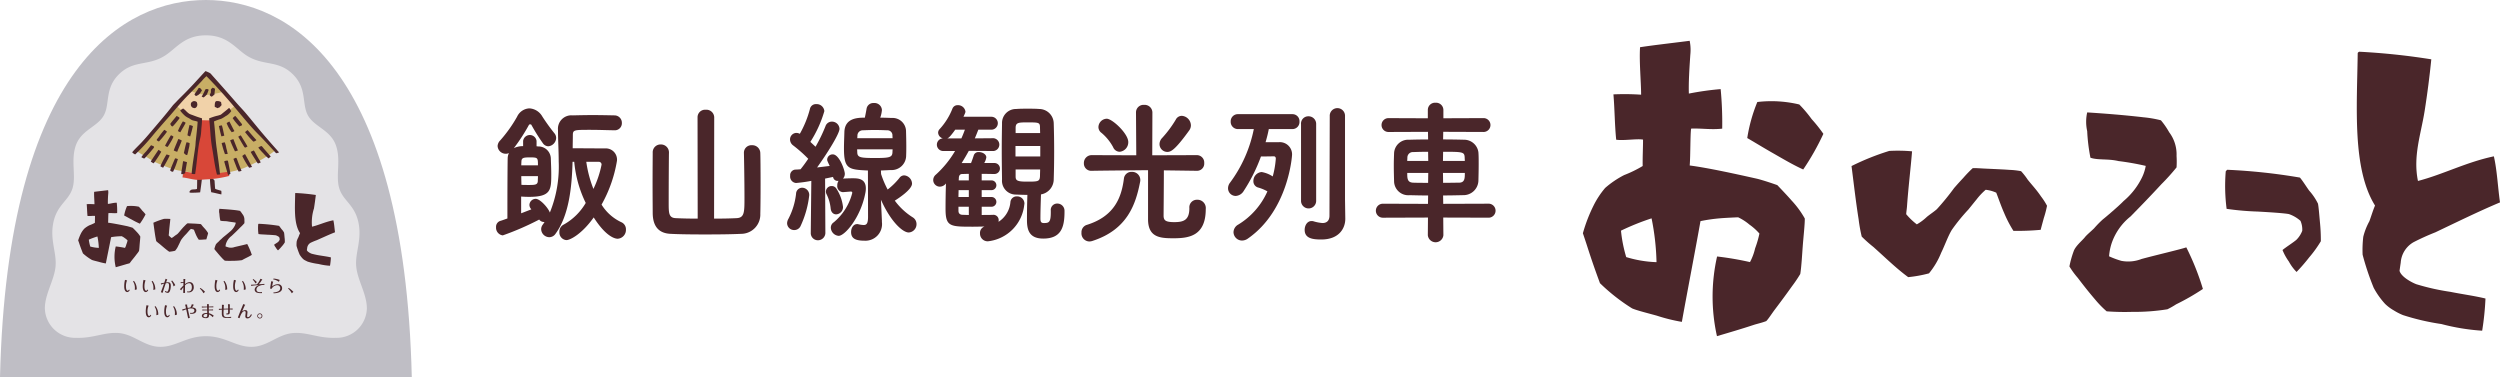<svg xmlns="http://www.w3.org/2000/svg" viewBox="0 0 287.811 43.401"><defs><style>.a{fill:#bfbec5;}.a,.b,.c,.d,.e,.f{fill-rule:evenodd;}.b{fill:#e4e3e6;}.c,.g{fill:#4a262a;}.d{fill:#f1d2a9;}.e{fill:#c8ae65;}.f{fill:#d84738;}</style></defs><path class="a" d="M0,43.401C.857,7.528,14.381,0,23.705,0S46.551,7.528,47.407,43.401Z"/><path class="b" d="M23.705,4.068c2.518,0,3.407,1.524,4.753,2.366C30.37,7.621,32.004,6.89,33.692,8.531c1.686,1.639,1.031,3.417,1.751,4.74.728,1.328,2.546,1.661,3.205,3.396.65,1.73-.033,3.563.408,5.007.44,1.45,1.77,1.876,2.206,3.923.433,2.029-.405,3.506-.25,5.093.149,1.582,1.223,3.167,1.223,4.815a3.482,3.482,0,0,1-3.6,3.387c-2.049.072-3.347-.731-5.045-.535-1.697.208-2.857,1.573-4.647,1.573-1.803,0-3.017-1.226-5.239-1.226s-3.44,1.226-5.234,1.226-2.954-1.365-4.652-1.573c-1.703-.196-2.996.607-5.045.535a3.488,3.488,0,0,1-3.609-3.387c0-1.648,1.076-3.233,1.229-4.815.158-1.586-.674-3.064-.247-5.093C6.58,23.55,7.905,23.124,8.349,21.674c.441-1.444-.241-3.278.409-5.007.659-1.735,2.477-2.068,3.2-3.396.724-1.323.069-3.101,1.759-4.74,1.681-1.641,3.323-.91,5.226-2.098,1.355-.841,2.24-2.366,4.761-2.366"/><path class="c" d="M23.24,20.643c-.049.486-.129,1.011-.198,1.501a9.029,9.029,0,0,1-1.205.037.726.726,0,0,1-.016-.155c.065-.048.105-.149.21-.181.186-.067.465-.013.65-.099.013-.392.018-.783.018-1.181a.472.472,0,0,1,.541.078"/><path class="c" d="M24.776,21.744c.214.088.461.146.699.223a1.454,1.454,0,0,1,.007.416c-.4-.079-.771-.184-1.167-.254a12.538,12.538,0,0,1-.146-1.562c0-.015.004-.028.013-.028.097.028.223.013.312.045a.565.565,0,0,1,.202.203,2.12,2.12,0,0,1,.016.242c.024.223.024.493.065.716"/><path class="d" d="M27.112,12.161a6.246,6.246,0,0,1-.917.762c-.153.106-.323.232-.496.347a3.46,3.46,0,0,1-.498.341c-.142.06-.31.088-.472.15a3.637,3.637,0,0,1-.472.152,5.232,5.232,0,0,1-1.039-.031c-.154-.028-.315-.061-.461-.09-.152-.031-.328-.039-.46-.079a3.029,3.029,0,0,1-.505-.324,9.075,9.075,0,0,1-1.5-1.247,5.602,5.602,0,0,1,.752-.831c.263-.269.509-.559.78-.795.013-.012.021-.043.049-.04a5.317,5.317,0,0,1,.893.286,4.571,4.571,0,0,0,.481.09,2.628,2.628,0,0,0,.493.09,5.383,5.383,0,0,0,.974-.157c.206-.031.489-.076.743-.13a1.382,1.382,0,0,1,.226-.057c.109.015.287.291.372.384.344.386.74.827,1.059,1.181"/><path class="e" d="M23.721,8.425c.086-.006.199.144.28.242.238.262.493.567.711.825.336.384.667.733.95,1.101a13.445,13.445,0,0,1-1.86.347H23.73a7.213,7.213,0,0,1-1.851-.484c.278-.347.61-.658.916-.982.328-.339.618-.704.926-1.048"/><path class="e" d="M24.274,13.918c.259-.17.607-.17.897-.32a5.687,5.687,0,0,0,.482-.347c.457-.328.954-.712,1.422-1.107,1.573,1.714,3.077,3.43,4.642,5.142a11.43,11.43,0,0,1-2.462,1.518,12.643,12.643,0,0,1-1.257.576,10.274,10.274,0,0,1-2.838.582,13.781,13.781,0,0,1-.173-1.507c-.054-.493-.159-.99-.239-1.492-.114-.736-.238-1.486-.343-2.24-.021-.124-.013-.256-.042-.377a1.077,1.077,0,0,1-.089-.428"/><path class="e" d="M22.969,13.777c0,.012.008.018.02.025-.057,1.129-.23,2.298-.351,3.442-.073.629-.198,1.266-.311,1.938a2.671,2.671,0,0,1-.138.643c-.081.076-.38,0-.514-.03-.194-.025-.372-.054-.514-.079a6.999,6.999,0,0,1-1.592-.359c-.54-.2-1.144-.42-1.681-.682-.381-.19-.743-.432-1.12-.655a12.595,12.595,0,0,1-1.098-.668c1.41-1.727,3.149-3.445,4.616-5.166.404.254.69.625,1.054.879a4.491,4.491,0,0,0,.47.291,5.113,5.113,0,0,0,.481.299c.202.091.488.043.679.121"/><path class="f" d="M22.99,13.803c.392.07.885.031,1.31.07.182.982.31,1.995.436,3.002.066.499.162.996.215,1.489.071.519.096,1.038.177,1.56.348-.004.781-.129,1.124-.135.105.102.105.309.149.465a12.758,12.758,0,0,1-2.664.398c-.319.016-.662.063-.974.057-.598-.025-1.213-.235-1.753-.28a4.691,4.691,0,0,1,.129-.683c.363.015.651.114,1.018.119a8.999,8.999,0,0,0,.275-1.361c.202-1.142.323-2.397.465-3.619a5.336,5.336,0,0,0,.081-.719c-.008-.115-.076-.257.012-.365"/><path class="c" d="M23.657,8.184a4.123,4.123,0,0,1,.538.241,3.065,3.065,0,0,1,.262.284c.921,1.027,1.842,2.065,2.748,3.111.332.381.686.745,1.014,1.123.659.773,1.287,1.566,1.933,2.333.574.676,1.144,1.329,1.742,1.998.037.042.073.105.117.15.036.031.117.073.093.141-.097,0-.19.085-.291.073-.061-.013-.202-.185-.27-.259-.59-.638-1.201-1.313-1.799-1.912-.716-.71-1.355-1.482-1.989-2.232-1.29-1.558-2.615-3.074-3.985-4.465a4.322,4.322,0,0,0-.53.547c-.522.553-1.05,1.111-1.592,1.649-.711.718-1.358,1.507-2.02,2.277-.677.766-1.346,1.521-2.001,2.301a22.632,22.632,0,0,1-2.065,2.235.895.895,0,0,1-.344-.251c.336-.398.719-.751,1.079-1.132.36-.389.708-.781,1.039-1.181.849-.997,1.705-1.981,2.514-3.022.166-.206.359-.375.537-.573.36-.375.739-.733,1.104-1.114.364-.378.727-.75,1.075-1.139.367-.395.723-.798,1.091-1.183"/><path class="c" d="M24.756,10.225c-.021.23-.052.459-.077.685-.093.018-.219.212-.324.212-.048,0-.21-.126-.21-.182-.008-.081.11-.188.126-.284a3.409,3.409,0,0,0,.008-.344c.028-.087.178-.181.198-.221a1.805,1.805,0,0,1,.279.135"/><path class="c" d="M23.256,10.382a1.949,1.949,0,0,1-.323.468,1.126,1.126,0,0,1-.356.2c-.088,0-.121-.127-.197-.175.152-.254.339-.477.485-.74.222-.069.271.159.391.247"/><path class="c" d="M24.024,10.337a4.509,4.509,0,0,1-.215.546,2.413,2.413,0,0,1-.363.334,1.308,1.308,0,0,1-.231-.094,6.284,6.284,0,0,0,.42-.819.305.305,0,0,1,.388.034"/><path class="c" d="M25.46,11.76c-.013.136.06.226.04.325-.017.111-.206.209-.255.311-.085-.033-.137.06-.214.051-.043-.003-.114-.063-.162-.084a.278.278,0,0,1-.153-.09c.012-.227-.004-.529.162-.625a.776.776,0,0,1,.583.112"/><path class="c" d="M22.67,11.775c0,.082.048.144.048.223.017.215-.132.458-.336.449a.628.628,0,0,1-.254-.084.828.828,0,0,1-.124-.15.553.553,0,0,1,0-.381.842.842,0,0,1,.213-.168.422.422,0,0,1,.453.111"/><path class="c" d="M26.369,12.427c.117.076.162.242.258.357a1.888,1.888,0,0,1-.54.528,1.816,1.816,0,0,0-.215.13,3.253,3.253,0,0,1-.428.245,5.843,5.843,0,0,0-.809.296c.13,1.047.162,2.074.311,3.086.138.996.287,2.008.388,3.016a2.45,2.45,0,0,1-.355.02c-.262-.99-.376-2.048-.566-3.118-.186-1.072-.206-2.222-.339-3.357a7.517,7.517,0,0,1,.872-.29,3.093,3.093,0,0,0,.461-.133,2.297,2.297,0,0,0,.239-.187c.238-.189.501-.396.723-.594"/><path class="c" d="M23.256,13.619a7.831,7.831,0,0,1-.055.98c-.034.317-.034.641-.086.97-.052.35-.161.692-.217,1.059-.179,1.114-.247,2.265-.433,3.407a1.636,1.636,0,0,1-.404-.019c.085-1.036.275-2.065.412-3.07.042-.251.037-.499.066-.755.076-.709.17-1.428.214-2.178-.214-.094-.433-.102-.635-.181-.131-.058-.26-.163-.388-.233a2.584,2.584,0,0,1-.389-.229,3.985,3.985,0,0,1-.598-.638,1.449,1.449,0,0,1,.307-.223c.004-.004.029-.03.04-.016a2.471,2.471,0,0,1,.353.311,2.293,2.293,0,0,0,.355.299,3.191,3.191,0,0,0,.36.141c.344.133.732.277,1.099.377"/><path class="c" d="M27.577,14.569a6.505,6.505,0,0,1-.789-.964,1.528,1.528,0,0,1,.295-.263c.19.2.409.493.615.754.052.073.19.2.165.284-.02.102-.219.102-.287.19"/><path class="c" d="M19.886,14.551c-.197.003-.21-.175-.292-.281.227-.327.493-.613.74-.922.069.039.332.157.336.233.004.06-.127.193-.182.266a7.395,7.395,0,0,1-.603.704"/><path class="c" d="M21.372,14.136c-.182.384-.412.719-.609,1.091a1.691,1.691,0,0,1-.283-.14,7.697,7.697,0,0,1,.566-1.107.887.887,0,0,1,.327.156"/><path class="c" d="M26.979,15.075c-.049.102-.21.088-.295.152a3.758,3.758,0,0,1-.594-1.063c.102-.06.207-.118.312-.178.206.353.372.742.578,1.088"/><path class="c" d="M22.209,14.516c-.089.415-.197.804-.315,1.192a1.43,1.43,0,0,1-.315-.133c.064-.411.144-.809.241-1.187a1.726,1.726,0,0,1,.388.129"/><path class="c" d="M25.543,14.432c.118.363.182.782.28,1.177a1.141,1.141,0,0,1-.34.084c-.105-.389-.197-.777-.283-1.184a1.532,1.532,0,0,1,.343-.076"/><path class="c" d="M19.223,15.164a9.931,9.931,0,0,1-.938,1.139c-.04-.076-.226-.085-.242-.194-.007-.057.145-.209.203-.289a8.78,8.78,0,0,1,.638-.843c.008-.006.013-.031.028-.031a1.233,1.233,0,0,1,.312.218"/><path class="c" d="M29.521,16.125a.339.339,0,0,1-.149.102c-.04.017-.125.079-.17.076-.072-.003-.209-.184-.274-.245-.26-.263-.511-.595-.716-.843a1.606,1.606,0,0,1,.291-.238c.348.381.665.782,1.019,1.148"/><path class="c" d="M19.971,15.742a4.653,4.653,0,0,1-.315.603c-.117.194-.23.39-.36.57A.57.57,0,0,1,19,16.771c.218-.411.436-.812.675-1.196a.622.622,0,0,1,.295.167"/><path class="c" d="M28.495,16.876c-.093.013-.182.124-.283.112-.076-.022-.182-.223-.226-.293-.191-.315-.396-.671-.558-.953a1.119,1.119,0,0,1,.287-.161,3.541,3.541,0,0,1,.202.319c.194.311.4.64.579.976"/><path class="c" d="M20.928,16.182c-.165.446-.356.852-.526,1.292a1.725,1.725,0,0,1-.4-.152c.141-.42.348-.861.514-1.286a.051.051,0,0,1,.032-.031,1.667,1.667,0,0,1,.38.178"/><path class="c" d="M27.391,17.315a2.428,2.428,0,0,1-.339.108c-.203-.413-.392-.827-.558-1.269a3.448,3.448,0,0,1,.372-.142c.178.441.34.878.525,1.304"/><path class="c" d="M21.829,16.472a2.605,2.605,0,0,1-.113.7,5.182,5.182,0,0,1-.166.68c-.198-.006-.27-.139-.383-.232.096-.42.177-.843.302-1.224.005-.013.032-.036.032-.013a1.234,1.234,0,0,1,.328.09"/><path class="c" d="M25.871,16.382a2.733,2.733,0,0,1,.178.656,6.446,6.446,0,0,1,.162.686c-.093.016-.231,0-.311.025a11.804,11.804,0,0,1-.384-1.278,2.997,2.997,0,0,1,.356-.09"/><path class="c" d="M16.268,18.097a5.039,5.039,0,0,1,.563-.674c.185-.223.363-.461.546-.688,0-.009.031-.029.031-.015.069.057.31.088.328.195.016.088-.186.285-.251.365-.227.29-.452.519-.719.815-.042.051-.102.14-.146.14-.124.025-.282-.118-.351-.138"/><path class="c" d="M31.171,18.012a1.854,1.854,0,0,1-.259.223,5.489,5.489,0,0,1-.611-.598,6.106,6.106,0,0,1-.566-.643,1.11,1.11,0,0,1,.352-.181c.052-.017.25.251.282.291.271.306.558.643.801.908"/><path class="c" d="M18.568,17.474a15.55,15.55,0,0,1-.874,1.331,1.438,1.438,0,0,1-.336-.211c.283-.454.588-.897.887-1.346a2.037,2.037,0,0,1,.323.226"/><path class="c" d="M30.015,18.712c-.094.012-.211.118-.316.093-.076-.02-.181-.245-.23-.319-.206-.327-.452-.688-.61-1.002.117-.058.23-.109.355-.163a1.319,1.319,0,0,1,.21.344c.134.232.26.471.401.7a1.605,1.605,0,0,1,.191.347"/><path class="c" d="M28.211,17.741c.278.49.542.987.806,1.479-.102.033-.219.067-.334.093a10.91,10.91,0,0,1-.792-1.352,1.121,1.121,0,0,1,.32-.22"/><path class="c" d="M19.541,17.9c-.213.468-.501.959-.759,1.407a1.52,1.52,0,0,1-.317-.166,9.947,9.947,0,0,1,.705-1.362,2.212,2.212,0,0,1,.371.121"/><path class="c" d="M27.811,19.669a2.011,2.011,0,0,1-.336.084,4.441,4.441,0,0,1-.328-.725c-.097-.248-.202-.51-.275-.742.073-.022.239-.13.311-.115.07.016.15.284.174.35.142.389.319.815.453,1.148"/><path class="c" d="M20.48,18.317a9.636,9.636,0,0,1-.55,1.444c-.177.042-.25-.076-.347-.143.182-.474.375-.942.578-1.39a1.088,1.088,0,0,1,.319.09"/><path class="c" d="M26.239,18.501c.105.487.203,1,.291,1.5a.605.605,0,0,1-.271.149c-.149-.525-.304-1.038-.449-1.565a.578.578,0,0,1,.428-.084"/><path class="c" d="M21.526,18.667c-.072.429-.141.866-.217,1.278-.138.052-.275.16-.446.09.033-.483.155-.964.21-1.45.008-.02.008-.025.025-.036.14.042.303.07.428.118"/><path class="g" d="M28.458,28.088a8.199,8.199,0,0,1,.534,1.253c-.259.17-.558.302-.863.462-.101.048-.189.112-.286.15a7.879,7.879,0,0,1-1.124.073,7.779,7.779,0,0,1-.836-.013,3.122,3.122,0,0,1-.357-.341c-.223-.241-.347-.387-.577-.664a3.818,3.818,0,0,1-.272-.341,3.702,3.702,0,0,1,.141-.448c.052-.166.274-.325.369-.423a2.383,2.383,0,0,1,.294-.277,3.264,3.264,0,0,1,.283-.262c.073-.057.517-.413.667-.553a2.151,2.151,0,0,0,.594-.713,1.534,1.534,0,0,0,.121-.345c-.037-.042-.724-.112-.877-.146-.351-.073-.662-.016-.906-.102a5.2,5.2,0,0,1-.105-.792,1.161,1.161,0,0,1,0-.567c.562.037,1.18.079,1.823.15.207.025.477.067.554.09a2.742,2.742,0,0,1,.267.359,1.007,1.007,0,0,1,.234.716,2.114,2.114,0,0,1,0,.34,5.535,5.535,0,0,1-.493.507c-.342.359-.634.632-.989.966a1.79,1.79,0,0,0-.606.803,1.326,1.326,0,0,0-.085.398,3.56,3.56,0,0,0,.392.127,1.21,1.21,0,0,0,.654-.055c.493-.114,1.261-.289,1.447-.348"/><path class="g" d="M29.768,25.762a19.954,19.954,0,0,1,2.357.239c.089.105.182.242.291.384a1.642,1.642,0,0,1,.286.395c.02.099.044.36.057.547a3.201,3.201,0,0,1,.028.579,2.919,2.919,0,0,1-.372.49,3.618,3.618,0,0,1-.409.428,1.086,1.086,0,0,1-.242-.306,1.404,1.404,0,0,1-.206-.341c.057-.063.372-.245.449-.314a.708.708,0,0,0,.19-.271.65.65,0,0,0-.061-.299,1.298,1.298,0,0,0-.372-.2c-.17-.028-.651-.058-1.002-.073-.36-.028-.724-.028-1.007-.076a4.959,4.959,0,0,1-.028-1.133Z"/><path class="g" d="M34.036,22.221a22.407,22.407,0,0,1,2.324.226c-.064.534-.133,1.035-.214,1.546a5.236,5.236,0,0,0-.223,2.104c.812-.194,1.548-.564,2.453-.736.105.426.126.919.194,1.379-.654.257-1.411.607-2.086.906a7.234,7.234,0,0,0-.704.293.778.778,0,0,0-.416.613c-.012.079-.037.239-.037.239.049.178.369.348.537.414a9.463,9.463,0,0,0,1.103.226c.38.063.788.117,1.128.202a7.435,7.435,0,0,1-.105.963,7.206,7.206,0,0,1-1.317-.205,7.303,7.303,0,0,1-1.237-.265c-.085-.035-.195-.094-.295-.145a1.006,1.006,0,0,1-.283-.199,2.696,2.696,0,0,1-.364-.472,8.685,8.685,0,0,1-.354-.996,2.999,2.999,0,0,1,.02-.538,2.047,2.047,0,0,1,.198-.471,4.836,4.836,0,0,1,.186-.464c-.745-1.114-.583-2.956-.562-4.578a.059.059,0,0,1,.052-.042"/><path class="c" d="M12.444,21.891a1.332,1.332,0,0,1,.016.419,11.284,11.284,0,0,0-.041,1.165c.336-.022.62-.142,1.02-.139a8.348,8.348,0,0,1,.049,1.193c-.36.04-.647-.016-.999,0-.033.187-.021.795-.045,1.107.576.073,1.412.239,2.155.392.227.051.671.191.671.191s.319.308.464.474a2.899,2.899,0,0,1,.416.532c.004.149-.049.631-.065.848-.02.217-.037.595-.081.821a3.101,3.101,0,0,1-.262.36c-.203.275-.331.432-.554.703-.1.121-.202.283-.275.353-.141.045-.299.076-.405.112-.383.117-.792.232-1.183.343a5.048,5.048,0,0,1,0-2.395,10.591,10.591,0,0,1,1.063.169,1.436,1.436,0,0,0,.162-.416,2.334,2.334,0,0,0,.137-.441,1.574,1.574,0,0,0-.32-.269,1.499,1.499,0,0,0-.362-.22s-.43.012-.615.033c-.221.018-.428.049-.6.081-.144.756-.42,2.081-.606,3.023a6.737,6.737,0,0,1-.808-.187c-.255-.064-.646-.157-.792-.217a5.888,5.888,0,0,1-1.034-.752c-.155-.387-.26-.662-.412-1.103-.034-.124-.139-.396-.139-.396a5.756,5.756,0,0,1,.341-.839,2.44,2.44,0,0,1,.375-.519,2.741,2.741,0,0,1,.606-.393,3.999,3.999,0,0,0,.606-.274c-.004-.271.016-.567.008-.792-.197-.031-.618.034-.86.003-.049-.423-.052-.917-.093-1.359a8.424,8.424,0,0,1,.893.011c0-.392-.061-.984-.037-1.427.429-.06,1.233-.145,1.605-.193M11.216,27.224a8.306,8.306,0,0,0-.991.365,4.326,4.326,0,0,0,.17.796,4.414,4.414,0,0,0,.982.152,7.625,7.625,0,0,0-.161-1.313"/><path class="c" d="M16.758,24.68a7.614,7.614,0,0,1-.656,1.072,9.365,9.365,0,0,1-.921-.465c-.303-.149-.585-.324-.889-.477a4.769,4.769,0,0,1,.332-1.081,4.338,4.338,0,0,1,1.358.069,3.631,3.631,0,0,1,.391.448,3.729,3.729,0,0,1,.385.434"/><path class="c" d="M19.61,25.211c-.04.468-.125,1.094-.162,1.661-.004.076-.024.166-.029.223a1.826,1.826,0,0,0,.344.305,1.826,1.826,0,0,0,.33-.229c.123-.093.228-.152.32-.223.173-.152.364-.429.558-.634.08-.102.182-.199.291-.311a3.728,3.728,0,0,1,.303-.287,3.872,3.872,0,0,1,.404.01c.259.012.522.019.784.042a2.885,2.885,0,0,1,.375.037c.054.045.15.184.211.254.159.185.28.293.432.499a2.004,2.004,0,0,1,.186.284,2.82,2.82,0,0,1-.1.369c-.034.124-.065.226-.102.353-.222-.003-.659.06-.877.028a3.232,3.232,0,0,1-.303-.531c-.097-.217-.185-.449-.25-.612a1.427,1.427,0,0,0-.344-.093,1.916,1.916,0,0,0-.296.299c-.1.112-.181.211-.257.293a5.045,5.045,0,0,0-.534.615c-.125.19-.222.458-.348.683a2.259,2.259,0,0,1-.388.623,4.322,4.322,0,0,1-.675.112c-.396-.274-.736-.586-1.124-.91a3.93,3.93,0,0,1-.368-.305c-.031-.085-.076-.369-.105-.519-.089-.537-.153-1.063-.23-1.603a9.121,9.121,0,0,1,1.224-.449,5.795,5.795,0,0,1,.727.012"/><path class="g" d="M14.588,32.272c.016.007.047.017.047.029l-.029.031a1.72,1.72,0,0,0-.105.643c0,.33.093.493.191.493.024,0,.097-.024.169-.15l.069.105c-.04.058-.141.202-.279.202-.082,0-.351-.049-.351-.658a2.926,2.926,0,0,1,.093-.748Zm.827.06a1.48,1.48,0,0,1,.328.987l-.227.057a1.291,1.291,0,0,0,.012-.199,1.34,1.34,0,0,0-.211-.779Z"/><path class="g" d="M16.724,32.272c.01.007.034.017.034.029l-.024.031a1.883,1.883,0,0,0-.105.643c0,.33.095.493.197.493.024,0,.102-.024.17-.15l.064.105c-.044.058-.137.202-.278.202-.085,0-.351-.049-.351-.658a3.292,3.292,0,0,1,.092-.748Zm.826.06a1.52,1.52,0,0,1,.327.987l-.235.057a1.004,1.004,0,0,0,.021-.199,1.345,1.345,0,0,0-.21-.779Z"/><path class="g" d="M18.515,32.623c.061-.004.336-.069.402-.076.052-.178.105-.317.144-.456l.162.067c.024.012.035.024.035.034a.347.347,0,0,1-.024.031c-.016.02-.097.245-.116.29a1.58,1.58,0,0,1,.213-.016c.226,0,.333.102.333.404,0,.239-.062.818-.357.818a.751.751,0,0,1-.32-.118l.042-.112a.407.407,0,0,0,.21.094c.117,0,.222-.357.222-.697,0-.197-.037-.295-.186-.295a.803.803,0,0,0-.194.024c-.165.477-.315.957-.364,1.103l-.197-.081c.079-.194.241-.65.36-.982a1.953,1.953,0,0,0-.336.112Zm1.299-.33c.016.021.048.055.072.087a2.211,2.211,0,0,1,.291.449l-.202.144a1.384,1.384,0,0,0-.17-.462.726.726,0,0,0-.097-.15Z"/><path class="g" d="M20.799,32.481c.08.006.146.006.316.006.004-.232.004-.305,0-.372l.161.007c.034,0,.07.007.07.028,0,.003-.017.031-.02.042-.004.006-.02.336-.02.52a.867.867,0,0,1,.521-.235c.292,0,.478.229.478.577a.553.553,0,0,1-.611.604,1.372,1.372,0,0,1-.142-.006l-.007-.115a.638.638,0,0,0,.137.022c.396,0,.404-.375.404-.493,0-.287-.12-.465-.315-.465a.696.696,0,0,0-.469.254c-.004.094-.004.179-.004.434,0,.031,0,.214.004.435h-.211c.005-.087.013-.549.025-.649a2.02,2.02,0,0,0-.263.357l-.141-.157a.802.802,0,0,0,.116-.1c.089-.1.138-.15.288-.304v-.29a1.909,1.909,0,0,0-.316.019Z"/><path class="g" d="M23.422,33.764a1.734,1.734,0,0,0-.42-.543L23.07,33.15a2.827,2.827,0,0,1,.534.444Z"/><path class="g" d="M24.998,32.272c.017.007.041.017.041.029l-.021.031a1.602,1.602,0,0,0-.11.643c0,.33.097.493.199.493.02,0,.093-.024.162-.15l.072.105c-.037.058-.141.202-.283.202-.08,0-.347-.049-.347-.658a3.233,3.233,0,0,1,.093-.748Zm.828.06a1.499,1.499,0,0,1,.328.987l-.227.057a1.291,1.291,0,0,0,.012-.199,1.369,1.369,0,0,0-.21-.779Z"/><path class="g" d="M27.132,32.272c.016.007.037.017.037.029l-.02.031a1.788,1.788,0,0,0-.105.643c0,.33.088.493.195.493.016,0,.096-.024.169-.15l.064.105c-.04.058-.138.202-.278.202-.081,0-.351-.049-.351-.658a3.05,3.05,0,0,1,.092-.748Zm.825.06a1.532,1.532,0,0,1,.331.987l-.226.057c.007-.073.007-.158.007-.199a1.375,1.375,0,0,0-.206-.779Z"/><path class="g" d="M28.907,32.777c.227-.009.331-.009.611-.028a.468.468,0,0,0,.218-.202,2.479,2.479,0,0,0,.247-.456l.173.067c.021,0,.04.012.04.03,0,.005-.004.005-.007.011-.037.031-.041.031-.049.054a2.428,2.428,0,0,1-.351.471c.052,0,.291-.017.351-.017.064-.003.177-.018.295-.028l.004.122a1.231,1.231,0,0,0-.695.166.448.448,0,0,0-.223.359c0,.268.235.312.409.312a.753.753,0,0,0,.23-.028l-.007.133a1.498,1.498,0,0,1-.558-.052.372.372,0,0,1-.278-.341c0-.128.088-.387.488-.522a5.911,5.911,0,0,0-.89.087Zm.501-.146a1.454,1.454,0,0,0-.319-.438l.069-.07a2.987,2.987,0,0,1,.416.356Z"/><path class="g" d="M31.413,32.418c.012.003.045.011.045.024a.351.351,0,0,1-.033.049c-.025.091-.081.378-.097.493a.979.979,0,0,1,.639-.265.458.458,0,0,1,.513.456c0,.543-.74.583-.982.594l-.024-.105a1.284,1.284,0,0,0,.578-.132.405.405,0,0,0,.209-.357.33.33,0,0,0-.363-.341.748.748,0,0,0-.631.419l-.169-.025c.04-.362.109-.727.129-.855Zm.069-.348a2.234,2.234,0,0,1,.719.16l-.097.212a1.501,1.501,0,0,0-.655-.278Z"/><path class="g" d="M33.591,33.764a1.837,1.837,0,0,0-.424-.543L33.24,33.15a3.105,3.105,0,0,1,.534.444Z"/><path class="g" d="M17.068,35.183c.017.003.049.016.049.022,0,.009-.029.033-.029.033a1.604,1.604,0,0,0-.108.653c0,.325.1.487.189.487.029,0,.105-.025.173-.15l.065.105c-.037.051-.138.197-.278.197-.082,0-.348-.04-.348-.658a3.009,3.009,0,0,1,.089-.74Zm.825.055a1.503,1.503,0,0,1,.328.991l-.223.06c.007-.078.011-.165.011-.203a1.284,1.284,0,0,0-.21-.776Z"/><path class="g" d="M19.203,35.183c.013.003.037.016.037.022a.073.073,0,0,1-.024.033,1.727,1.727,0,0,0-.11.653c0,.325.097.487.194.487.032,0,.102-.025.179-.15l.064.105c-.035.051-.14.197-.283.197-.079,0-.35-.04-.35-.658a2.967,2.967,0,0,1,.092-.74Zm.824.055a1.548,1.548,0,0,1,.333.991l-.231.06a2.02,2.02,0,0,0,.008-.203,1.313,1.313,0,0,0-.207-.776Z"/><path class="g" d="M21.656,36.645c-.069-.344-.145-.68-.218-1.032a3.585,3.585,0,0,0-.416.163l-.048-.154c.08-.016.141-.033.25-.061.058-.019.126-.039.186-.057a3.628,3.628,0,0,0-.105-.437l.186-.007c.052-.004.06,0,.06.007a.213.213,0,0,1-.016.045,3.459,3.459,0,0,0,.073.344c.104-.019.169-.037.299-.052a1.023,1.023,0,0,0,.176-.384l.175.048a.4.4,0,0,1,.06.028c0,.009-.037.037-.044.042a1.087,1.087,0,0,1-.17.25c.299.021.498.121.498.36s-.202.38-.535.38c-.093,0-.149-.003-.182-.003l.008-.118a.968.968,0,0,0,.153.016c.178,0,.332-.093.332-.265,0-.176-.162-.254-.381-.254a1.66,1.66,0,0,0-.375.054c.032.138.145.671.234,1.038Z"/><path class="g" d="M23.846,35.736c-.145,0-.351,0-.558.012v-.117c.085.006.452.016.558.016a2.665,2.665,0,0,0-.008-.268c-.239.012-.452.019-.602.034V35.283a3.991,3.991,0,0,0,.602.011c0-.16,0-.233-.004-.289l.19.024c.021,0,.037,0,.037.015,0,.012-.016.024-.016.034-.005.018-.005.176-.005.215.348-.015.437-.018.522-.024V35.38H24.04v.262c.271-.007.381-.01.49-.024v.121c-.109-.007-.405-.007-.49-.007.005.066.005.215.013.323a1.631,1.631,0,0,1,.55.283l-.108.178a1.454,1.454,0,0,0-.433-.314v.1c0,.214-.105.327-.372.327-.217,0-.449-.078-.449-.263,0-.263.331-.353.611-.335Zm-.082.404c-.173,0-.343.093-.343.226,0,.085.094.158.218.158.109,0,.178-.04.198-.118.016-.04.016-.06.016-.262a.551.551,0,0,0-.09-.004"/><path class="g" d="M25.2,35.549a3.062,3.062,0,0,0,.343-.005c.008-.067.008-.384.008-.461l.183.012c.055.009.055.019.055.037a.166.166,0,0,0-.024.049c0,.022-.013.305-.013.354.299-.004.333-.004.51-.007v-.181a3.025,3.025,0,0,0-.017-.329l.194.016c.032.007.032.024.032.024,0,.007-.008.055-.008.073-.007.004-.007.351-.007.393.129,0,.19-.004.323-.013v.135a2.973,2.973,0,0,0-.323-.016v.281c0,.19-.052.288-.247.288h-.146l-.016-.115h.089c.073,0,.108-.015.121-.084.004-.045.004-.299.004-.371-.198,0-.392.003-.51.006-.011.135-.019.32-.019.404,0,.329.068.47.419.47a4.354,4.354,0,0,0,.46-.039v.124c-.138.009-.416.009-.476.009-.327,0-.598-.021-.598-.49,0-.063.003-.39.003-.463-.037.003-.226.012-.343.031Z"/><path class="g" d="M28.188,35.078c.012.006.04.018.04.027,0,.004,0,.007-.008.015-.007.013-.024.018-.028.021-.016.024-.286.626-.327.722a.551.551,0,0,1,.363-.16.23.23,0,0,1,.262.244c0,.066-.04.365-.04.438,0,.094.028.126.092.126.021,0,.208,0,.349-.341l.105.063c-.052.121-.202.423-.514.423a.222.222,0,0,1-.239-.245c0-.064.037-.363.037-.435,0-.063-.012-.16-.125-.16-.169,0-.388.215-.578.818l-.195-.073c0-.009.332-.861.405-1.027.145-.344.154-.354.214-.528Z"/><path class="g" d="M30.205,36.374a.293.293,0,1,1-.295-.294.292.292,0,0,1,.295.294m-.505,0a.214.214,0,0,0,.21.209.205.205,0,0,0,.207-.209.209.209,0,0,0-.207-.215.213.213,0,0,0-.21.215"/><path class="g" d="M70.738,15c-1.017-.018-1.888-.053-2.742-.053-1.919,0-2.048,0-2.048.632,0,.474-.017.964-.017,1.49,1.161,0,2.903.018,3.71.018a1.292,1.292,0,0,1,1.387,1.42,15.38,15.38,0,0,1-1.774,5.049,5.322,5.322,0,0,0,2.259,2.017.886.886,0,0,1,.548.859,1.014,1.014,0,0,1-.951,1.052c-.113,0-1.194,0-2.759-2.454-1.355,1.91-2.709,2.612-3.144,2.612a.879.879,0,0,1-.807-.947.901.901,0,0,1,.5-.842,6.736,6.736,0,0,0,2.532-2.489A13.556,13.556,0,0,1,66.109,18.63H65.916c-.081,2.857-.388,6.136-1.968,8.292a.871.871,0,0,1-.71.386.954.954,0,0,1-.936-.911.863.863,0,0,1,.178-.526,3.558,3.558,0,0,0,.209-.315h-.097a.678.678,0,0,1-.516-.28,31.971,31.971,0,0,1-4.193,1.823.888.888,0,0,1-.774-.946.704.704,0,0,1,.484-.72c.241-.069.516-.175.822-.28V23.767c0-2.139.016-4.927.032-5.522a1.491,1.491,0,0,1,.146-.632.687.687,0,0,1-.371.088.939.939,0,0,1-.936-.894.979.979,0,0,1,.29-.632,15.612,15.612,0,0,0,1.951-2.734,1.645,1.645,0,0,1,1.42-.965,1.833,1.833,0,0,1,1.483.93,22.707,22.707,0,0,0,1.388,1.928.828.828,0,0,1,.209.544.998.998,0,0,1-.903.964.785.785,0,0,1-.612-.333,21.971,21.971,0,0,1-1.339-2.139c-.016-.035-.081-.053-.129-.053-.064,0-.129.018-.145.053a20.833,20.833,0,0,1-1.741,2.683,2.447,2.447,0,0,1,1.065-.229v-.596a.78.78,0,0,1,1.548,0v.613c.065,0,.145.018.193.018a1.429,1.429,0,0,1,1.452,1.421c.016.525.048,1.174.048,1.806,0,1.788-.048,2.577-2.548,2.577-.355,0-.71-.018-.92-.035v1.929L61.174,24.1a.755.755,0,0,1-.226-.509.735.735,0,0,1,.726-.701c.5,0,1.419,1.018,1.629,1.578a13.988,13.988,0,0,0,1.017-5.873c0-1.245-.081-2.473-.081-3.612a1.55,1.55,0,0,1,1.693-1.7c.79-.018,1.532-.035,2.258-.035.871,0,1.71.018,2.564.035a.852.852,0,0,1,.839.877A.813.813,0,0,1,70.754,15Zm-8.807,4.033c0-.894-.016-.912-.951-.912-.678,0-.936.035-.952.456,0,.105-.016.263-.016.456Zm-1.919,1.244c0,.421.016.807.016,1,.162.018.549.018.903.018.693,0,.952-.035.984-.439,0-.176.016-.368.016-.579ZM67.496,18.63a13.532,13.532,0,0,0,.822,3.12,11.659,11.659,0,0,0,.935-2.787.309.309,0,0,0-.338-.333Z"/><path class="g" d="M80.305,13.51a.866.866,0,0,1,.935-.876.901.901,0,0,1,.984.876L82.208,25.169c.952,0,1.871-.018,2.564-.053.935-.035.935-.666.935-2.384,0-1.806-.049-4.699-.064-5.085v-.053a.863.863,0,0,1,.919-.876.919.919,0,0,1,.968.911c.017.351.032,1.929.032,3.489s-.016,3.121-.032,3.472a2.22,2.22,0,0,1-2.209,2.331c-1.113.053-2.646.07-4.146.07s-2.968-.018-3.951-.07c-1.339-.052-2.049-.806-2.081-2.331,0-.333-.016-1.929-.016-3.524s.016-3.19.016-3.489a.899.899,0,0,1,.92-.946.919.919,0,0,1,.951.912v.052c-.016.474-.032,4.12-.032,5.751,0,1.192,0,1.753.855,1.77.694.035,1.565.053,2.484.053Z"/><path class="g" d="M91.436,26.485a.804.804,0,0,1-.822-.789,1.065,1.065,0,0,1,.145-.491,8.204,8.204,0,0,0,.887-2.893.711.711,0,0,1,.71-.701.831.831,0,0,1,.806.876,11.364,11.364,0,0,1-1.016,3.577A.798.798,0,0,1,91.436,26.485Zm1.903.263.064-5.926a16.485,16.485,0,0,1-1.758.245.741.741,0,0,1-.678-.824.654.654,0,0,1,.581-.719c.178,0,.387-.018.613-.035.273-.333.58-.754.887-1.209a15.609,15.609,0,0,0-1.742-1.543.864.864,0,0,1-.354-.667.752.752,0,0,1,.726-.77.915.915,0,0,1,.403.104,11.876,11.876,0,0,0,1.161-2.857.698.698,0,0,1,.726-.561.888.888,0,0,1,.935.807,13.51,13.51,0,0,1-1.612,3.542l.597.56a18.081,18.081,0,0,0,1.145-2.366.767.767,0,0,1,.726-.526.868.868,0,0,1,.888.824c0,.578-1.42,2.84-2.581,4.453l1.452-.176c-.291-.613-.291-.631-.291-.736a.629.629,0,0,1,.645-.596c.758,0,1.387,1.841,1.387,2.227a.814.814,0,0,1-.209.56c.371-.017.709-.034,1.129-.034.612,0,1.5.034,1.5,1.174a2.445,2.445,0,0,1-.064.561c-.549,2.822-2.371,4.892-3.064,4.892a.983.983,0,0,1-.903-.947.731.731,0,0,1,.339-.613,6.437,6.437,0,0,0,2.129-3.384.142.142,0,0,0-.145-.157h-.032l-.871.069h-.032a.688.688,0,0,1-.644-.771.942.942,0,0,1,.144-.525h-.08a.516.516,0,0,1-.549-.456l-.919.192.032,6.189a.86.86,0,0,1-.856.912.821.821,0,0,1-.822-.895Zm2.29-2.753a4.686,4.686,0,0,0-.468-1.63.678.678,0,0,1-.08-.333.652.652,0,0,1,.677-.614.612.612,0,0,1,.517.28,4.869,4.869,0,0,1,.774,2.104.831.831,0,0,1-.791.876C95.968,24.678,95.678,24.468,95.629,23.994ZM99.92,19.629c-2.227-.105-2.759-.158-2.759-2.542,0-.632.032-1.245.049-1.911.064-1.561,1.451-1.631,2.354-1.631.113-.508.21-1.087.21-1.087a.784.784,0,0,1,.822-.596.854.854,0,0,1,.935.807,3.478,3.478,0,0,1-.193.876c.419,0,.855.018,1.322.035a1.55,1.55,0,0,1,1.645,1.473c.016.597.032,1.192.032,1.77,0,.352,0,.72-.017,1.07a1.671,1.671,0,0,1-1.774,1.683l-1.13.053.017.403a10.672,10.672,0,0,0,.758,1.788,8.135,8.135,0,0,0,1.355-1.332.68.68,0,0,1,.548-.299.982.982,0,0,1,.903.947c0,.701-1.629,1.735-1.983,1.964a7.527,7.527,0,0,0,2.048,1.911.907.907,0,0,1,.451.788.95.95,0,0,1-.902.965c-.662,0-2.032-1.175-3.194-3.77l.113,2.42v.14a1.915,1.915,0,0,1-2.016,2.156c-1.032,0-1.532-.263-1.532-.999,0-.456.258-.912.693-.912a.408.408,0,0,1,.145.018,3.118,3.118,0,0,0,.613.088c.339,0,.5-.192.5-.946Zm-1.242-2.438c0,.123.016.264.016.386.032.562.388.614,2.113.614,1.597,0,1.903-.088,1.936-.631,0-.123.016-.246.016-.369Zm4.064-1.577A.575.575,0,0,0,102.145,15c-.5-.018-.984-.035-1.452-.035s-.919.018-1.371.035a.61.61,0,0,0-.612.632l-.017.28h4.064Z"/><path class="g" d="M113.018,23.802v.946c.468,0,.935,0,1.355-.018h.032a.603.603,0,0,1,.564.667.459.459,0,0,1-.017.14,2.991,2.991,0,0,0,1.371-2.262.716.716,0,0,1,.742-.666.834.834,0,0,1,.871.789.505.505,0,0,1-.017.157,4.722,4.722,0,0,1-4.193,4.226.885.885,0,0,1-.903-.911.767.767,0,0,1,.517-.789c-.42,0-.855.018-1.307.018-2.678,0-3.178,0-3.178-2.069,0-.894.017-2.016.049-2.91l-.032.035a.872.872,0,0,1-.678.333.764.764,0,0,1-.758-.754.813.813,0,0,1,.307-.631,11.628,11.628,0,0,0,2.209-2.718h-1.355a.728.728,0,0,1-.048-1.455.719.719,0,0,1-.549-.648.603.603,0,0,1,.178-.421,7.52,7.52,0,0,0,1.468-2.35.629.629,0,0,1,.612-.403.859.859,0,0,1,.888.736c0,.105-.032.176-.227.597h3.21a.745.745,0,0,1,0,1.49h-1.5c-.129.333-.258.666-.403.999l2.161-.018a.741.741,0,0,1,0,1.473l-2.854-.018c-.258.474-.532.946-.822,1.402h1.08c.097-.245.193-.508.323-.911a.563.563,0,0,1,.58-.351c.403,0,.855.245.855.613a1.747,1.747,0,0,1-.241.648h1.209a.632.632,0,0,1-.016,1.263h-.017c-.419,0-.951-.018-1.468-.018v.754h1.13a.561.561,0,1,1,0,1.122h-1.13V22.68h1.13a.561.561,0,1,1,0,1.122Zm-3.048-8.871c-.613.858-.79.964-.919.999H110.68c.144-.316.273-.648.403-.999Zm1.565,6.96h-1.178c0,.263-.016.526-.016.789h1.193Zm0,1.911h-1.193v.456c0,.245.097.455.468.473.226,0,.468.018.726.018Zm0-3.787c-.307,0-.565.018-.758.018-.242,0-.371.157-.388.421,0,.088-.016.21-.016.315h1.161Zm10.177,3.419a.827.827,0,0,1,.839.842v.122c0,1.858-.451,3.068-2.451,3.068-1.645,0-1.871-1.052-1.871-2.139,0-1,.017-1.946.049-2.893-.436,0-.856-.017-1.307-.034a1.59,1.59,0,0,1-1.613-1.736c-.016-1.069-.032-2.262-.032-3.454,0-.999.017-2.016.032-2.998a1.607,1.607,0,0,1,1.629-1.665c.452-.035.888-.035,1.323-.035s.887,0,1.355.035a1.686,1.686,0,0,1,1.645,1.648c.033,1.034.049,2.139.049,3.243,0,1.087-.016,2.191-.049,3.208a1.769,1.769,0,0,1-1.467,1.736c-.032,1.052-.065,1.928-.065,2.752,0,.386.065.544.403.544.581,0,.791-.088.791-1.228v-.192A.737.737,0,0,1,121.711,23.434Zm-1.951-6.627h-2.854v1.209H119.76Zm-.032-2.104c0-.613-.113-.613-1.483-.613-.984,0-1.323.018-1.323.631v.597h2.822Zm-2.807,4.804v.789c0,.456.129.614,1.258.614,1.323,0,1.517,0,1.549-.632,0-.263.016-.525.016-.771Z"/><path class="g" d="M125.392,27.799a.931.931,0,0,1-.887-1.017.883.883,0,0,1,.564-.877c3.275-.999,4.048-3.226,4.322-5.348a.863.863,0,0,1,.903-.77.937.937,0,0,1,.983.911.962.962,0,0,1-.016.211c-.5,2.56-1.436,5.505-5.468,6.819A1.145,1.145,0,0,1,125.392,27.799Zm12.387-8.135-3.79-.053c0,1.684-.032,5.015-.032,5.242.016.509.21.719,1.226.719,1.081,0,1.742-.228,1.742-1.613a.872.872,0,0,1,.887-.964.962.962,0,0,1,1,1.069c0,3.139-1.983,3.366-3.725,3.366-1.516,0-2.919-.088-2.919-2.192V19.594c-.839,0-1.855.018-2,.018s-3.839.035-4.484.053h-.032a.839.839,0,0,1-.87-.877.898.898,0,0,1,.902-.929l5.129.018-.032-4.927a.867.867,0,0,1,.936-.877.891.891,0,0,1,.952.877l-.017,4.927,5.129-.018a.854.854,0,0,1,.855.911.827.827,0,0,1-.838.894Zm-9.629-2.718a5.644,5.644,0,0,0-1.338-1.647.825.825,0,0,1-.355-.685.99.99,0,0,1,.952-.946c.644,0,2.483,1.718,2.483,2.683a1.095,1.095,0,0,1-1,1.122A.834.834,0,0,1,128.149,16.946Zm6.226.544a.901.901,0,0,1-.887-.912,1.045,1.045,0,0,1,.307-.701,12.862,12.862,0,0,0,1.565-2.103.776.776,0,0,1,.693-.439,1.128,1.128,0,0,1,1.049,1.087,1.009,1.009,0,0,1-.21.613C135.231,17.332,134.778,17.49,134.375,17.49Z"/><path class="g" d="M146.07,14.86c-.097.508-.226,1.017-.371,1.508h1.549a1.405,1.405,0,0,1,1.5,1.455c0,.07-.388,6.364-5.064,9.625a1.186,1.186,0,0,1-.694.245.987.987,0,0,1-.983-.964,1.035,1.035,0,0,1,.549-.877,8.479,8.479,0,0,0,3.354-3.821,4.806,4.806,0,0,0-1.049-.438.741.741,0,0,1-.565-.754,1.032,1.032,0,0,1,.952-1.034,3.366,3.366,0,0,1,1.274.508,10.511,10.511,0,0,0,.355-2.051c0-.123-.049-.264-.226-.264h-.033c-.112,0-1.016.018-1.451.018a19.243,19.243,0,0,1-1.983,3.963,1.148,1.148,0,0,1-.92.578.881.881,0,0,1-.887-.877,1.065,1.065,0,0,1,.242-.666,15.396,15.396,0,0,0,2.726-6.153h-1.807a.831.831,0,0,1-.855-.859.822.822,0,0,1,.855-.859H148.78a.805.805,0,0,1,.822.859.814.814,0,0,1-.822.859Zm3.71-.561a.84.84,0,0,1,.855-.911.879.879,0,0,1,.887.929v8.837a.871.871,0,0,1-1.741,0Zm5.096,10.87v.035c0,1.052-.693,2.367-2.758,2.367-.919,0-1.919-.088-1.919-1.105,0-.509.29-1.018.79-1.018a.72.72,0,0,1,.193.018,4.895,4.895,0,0,0,1.065.211c.42,0,.807-.193.807-.859l.032-11.448a.88.88,0,1,1,1.758,0v9.607Z"/><path class="g" d="M166.152,25.046l.017,2.034a.9.9,0,0,1-1.791,0l.017-2.034-5.193.018a.806.806,0,1,1,0-1.612l5.193.018.016-.965c-.709,0-1.435-.018-2.129-.035a1.633,1.633,0,0,1-1.79-1.612c-.016-.614-.032-1.228-.032-1.806,0-.491.017-.965.032-1.386a1.625,1.625,0,0,1,1.742-1.578c.565-.018,1.339-.034,2.177-.034l-.016-.877-4.548.018a.798.798,0,1,1,0-1.596l4.531.018V12.669a.828.828,0,0,1,.888-.842.842.842,0,0,1,.903.842v.946l4.661-.018a.799.799,0,0,1,0,1.596l-4.678-.018-.016.877c.87,0,1.726.017,2.419.034a1.662,1.662,0,0,1,1.645,1.438c.032.386.032.858.032,1.367,0,.666-.017,1.385-.032,1.946a1.721,1.721,0,0,1-1.759,1.63c-.758.018-1.532.035-2.306.035l.016.965,5.274-.018a.808.808,0,0,1,0,1.612ZM164.41,17.473c-.645,0-1.241.018-1.709.035a.629.629,0,0,0-.678.631c0,.123-.016.245-.016.386h2.419Zm.017,2.437h-2.419c0,.632,0,1.105.709,1.122.517.018,1.081.018,1.693.018Zm4.21-1.385c0-.141-.017-.28-.017-.403-.032-.631-.21-.648-2.483-.648l-.017,1.052ZM166.12,19.909l.017,1.14c.629,0,1.258-.018,1.822-.018.678,0,.678-.508.678-1.122Z"/><path class="g" d="M251.696,28.475a29.526,29.526,0,0,1,1.912,4.791,26.786,26.786,0,0,1-3.083,1.769,8.898,8.898,0,0,1-1.005.571,23.571,23.571,0,0,1-4.006.297,28.327,28.327,0,0,1-2.986-.061,11.333,11.333,0,0,1-1.268-1.29c-.798-.936-1.25-1.506-2.065-2.573a9.357,9.357,0,0,1-.954-1.305,11.05,11.05,0,0,1,.474-1.71c.196-.627.988-1.25,1.308-1.655.199-.259.637-.613,1.059-1.023a11.472,11.472,0,0,1,1.009-1.03c.269-.205,1.86-1.555,2.383-2.11a8.238,8.238,0,0,0,2.134-2.741,5.099,5.099,0,0,0,.419-1.307,30.033,30.033,0,0,0-3.134-.555c-1.235-.291-2.347-.084-3.232-.384a20.729,20.729,0,0,1-.374-3.062,4.908,4.908,0,0,1,0-2.156c2.014.129,4.234.299,6.532.567a12.877,12.877,0,0,1,1.956.342,8.752,8.752,0,0,1,.949,1.374,4.231,4.231,0,0,1,.851,2.726,10.965,10.965,0,0,1,0,1.319,24.233,24.233,0,0,1-1.749,1.941c-1.271,1.376-2.288,2.425-3.548,3.71a6.701,6.701,0,0,0-2.173,3.076,6.258,6.258,0,0,0-.299,1.51,9.928,9.928,0,0,0,1.407.523,4.237,4.237,0,0,0,2.336-.215c1.746-.471,4.486-1.107,5.146-1.337"/><path class="g" d="M256.397,19.544a67.118,67.118,0,0,1,8.382.9c.353.423.661.939,1.065,1.504a6.564,6.564,0,0,1,1.011,1.497c.081.387.157,1.383.223,2.099a20.977,20.977,0,0,1,.108,2.226,13.448,13.448,0,0,1-1.341,1.86,20.198,20.198,0,0,1-1.455,1.679,5.156,5.156,0,0,1-.885-1.199,6.241,6.241,0,0,1-.731-1.323c.217-.217,1.349-.94,1.616-1.198a2.982,2.982,0,0,0,.655-1.02,2.508,2.508,0,0,0-.203-1.144,3.894,3.894,0,0,0-1.337-.78c-.59-.111-2.304-.22-3.586-.289a31.444,31.444,0,0,1-3.581-.314,20.449,20.449,0,0,1-.1-4.32Z"/><path class="g" d="M271.618,5.955a77.828,77.828,0,0,1,8.285.875c-.205,2.022-.459,3.983-.764,5.919-.423,2.684-1.364,5.227-.772,8.083,2.895-.751,5.532-2.156,8.738-2.835.378,1.66.454,3.55.706,5.304-2.348.984-5.046,2.304-7.449,3.448a27.322,27.322,0,0,0-2.513,1.138,2.94,2.94,0,0,0-1.468,2.365c-.05.308-.135.928-.135.928.181.665,1.31,1.298,1.929,1.539a26.592,26.592,0,0,0,3.921.879c1.38.277,2.811.467,4.043.769a32.398,32.398,0,0,1-.38,3.705,24.532,24.532,0,0,1-4.698-.768,26.976,26.976,0,0,1-4.43-1.032,6.842,6.842,0,0,1-1.059-.546,4.881,4.881,0,0,1-.991-.742,9.056,9.056,0,0,1-1.307-1.844,30.221,30.221,0,0,1-1.28-3.823A13.122,13.122,0,0,1,272.07,27.26a7.389,7.389,0,0,1,.706-1.794c.23-.631.38-1.169.647-1.803-2.633-4.245-2.075-11.308-1.993-17.551a.283.283,0,0,1,.188-.157"/><path class="g" d="M190.136,25.137a28.439,28.439,0,0,0-3.522,1.417,16.188,16.188,0,0,0,.602,3.043,13.41,13.41,0,0,0,3.49.585,28.347,28.347,0,0,0-.57-5.045m4.386-20.438a5.23,5.23,0,0,1,.075,1.605c-.107,1.586-.212,3.227-.167,4.47a33.36,33.36,0,0,1,3.66-.516,41.155,41.155,0,0,1,.178,4.553c-1.297.144-2.322-.052-3.579-.006-.105.721-.068,3.068-.162,4.245,2.076.272,5.046.921,7.699,1.514.812.189,2.385.746,2.385.746s1.124,1.168,1.66,1.79a10.761,10.761,0,0,1,1.504,2.054c.019.592-.18,2.401-.237,3.224-.066.845-.141,2.305-.283,3.164a15.433,15.433,0,0,1-.947,1.404c-.727,1.018-1.191,1.645-1.975,2.685-.354.467-.726,1.066-.994,1.335-.504.195-1.055.312-1.441.437-1.374.456-2.819.878-4.234,1.296a20.881,20.881,0,0,1,.015-9.172,35.41,35.41,0,0,1,3.788.647,6.429,6.429,0,0,0,.59-1.586,11.478,11.478,0,0,0,.495-1.7,6.407,6.407,0,0,0-1.154-1.035,5.81,5.81,0,0,0-1.298-.837s-1.533.061-2.188.126a18.731,18.731,0,0,0-2.145.315c-.511,2.908-1.494,7.99-2.144,11.598a20.01,20.01,0,0,1-2.889-.716c-.934-.259-2.32-.604-2.838-.836a21.833,21.833,0,0,1-3.701-2.902c-.542-1.474-.916-2.527-1.461-4.224-.145-.461-.505-1.524-.505-1.524a17.882,17.882,0,0,1,1.234-3.198,9.946,9.946,0,0,1,1.325-2.014,10.831,10.831,0,0,1,2.195-1.488,13.6,13.6,0,0,0,2.13-1.041c-.019-1.057.046-2.173.04-3.04-.711-.127-2.206.141-3.089.013-.17-1.654-.176-3.521-.318-5.22a28.479,28.479,0,0,1,3.187.036c-.004-1.51-.229-3.753-.123-5.465,1.533-.241,4.395-.563,5.714-.74"/><path class="g" d="M209.915,15.409a28.869,28.869,0,0,1-2.321,4.103c-1.102-.499-2.197-1.142-3.296-1.773-1.065-.6-2.092-1.232-3.147-1.847a18.273,18.273,0,0,1,1.16-4.148,13.791,13.791,0,0,1,4.83.284,14.432,14.432,0,0,1,1.427,1.688,16.024,16.024,0,0,1,1.347,1.693"/><path class="g" d="M220.125,17.421c-.145,1.829-.434,4.206-.585,6.368-.024.297-.082.646-.089.872a7.703,7.703,0,0,0,1.222,1.169,5.937,5.937,0,0,0,1.168-.873c.449-.357.83-.598,1.141-.878a28.309,28.309,0,0,0,1.987-2.434c.32-.366.664-.752,1.051-1.162a14.064,14.064,0,0,1,1.083-1.12c.309-.03.985.03,1.449.048.924.045,1.865.079,2.806.146a8.784,8.784,0,0,1,1.317.15,7.842,7.842,0,0,1,.761.972c.577.724.987,1.127,1.544,1.947a7.33,7.33,0,0,1,.683,1.065,11.879,11.879,0,0,1-.368,1.407c-.126.463-.236.863-.365,1.361a29.434,29.434,0,0,1-3.135.118,13.717,13.717,0,0,1-1.071-2.062c-.36-.813-.665-1.718-.908-2.333a3.991,3.991,0,0,0-1.217-.334,7.343,7.343,0,0,0-1.045,1.107c-.38.463-.652.809-.951,1.172a21.366,21.366,0,0,0-1.897,2.331c-.456.748-.798,1.764-1.226,2.635a9.02,9.02,0,0,1-1.406,2.377,14.635,14.635,0,0,1-2.395.435c-1.431-1.054-2.631-2.255-4.03-3.493a15.563,15.563,0,0,1-1.319-1.175,17.617,17.617,0,0,1-.357-1.99c-.325-2.051-.553-4.076-.817-6.13a28.432,28.432,0,0,1,4.345-1.742,18.053,18.053,0,0,1,2.623.046"/></svg>